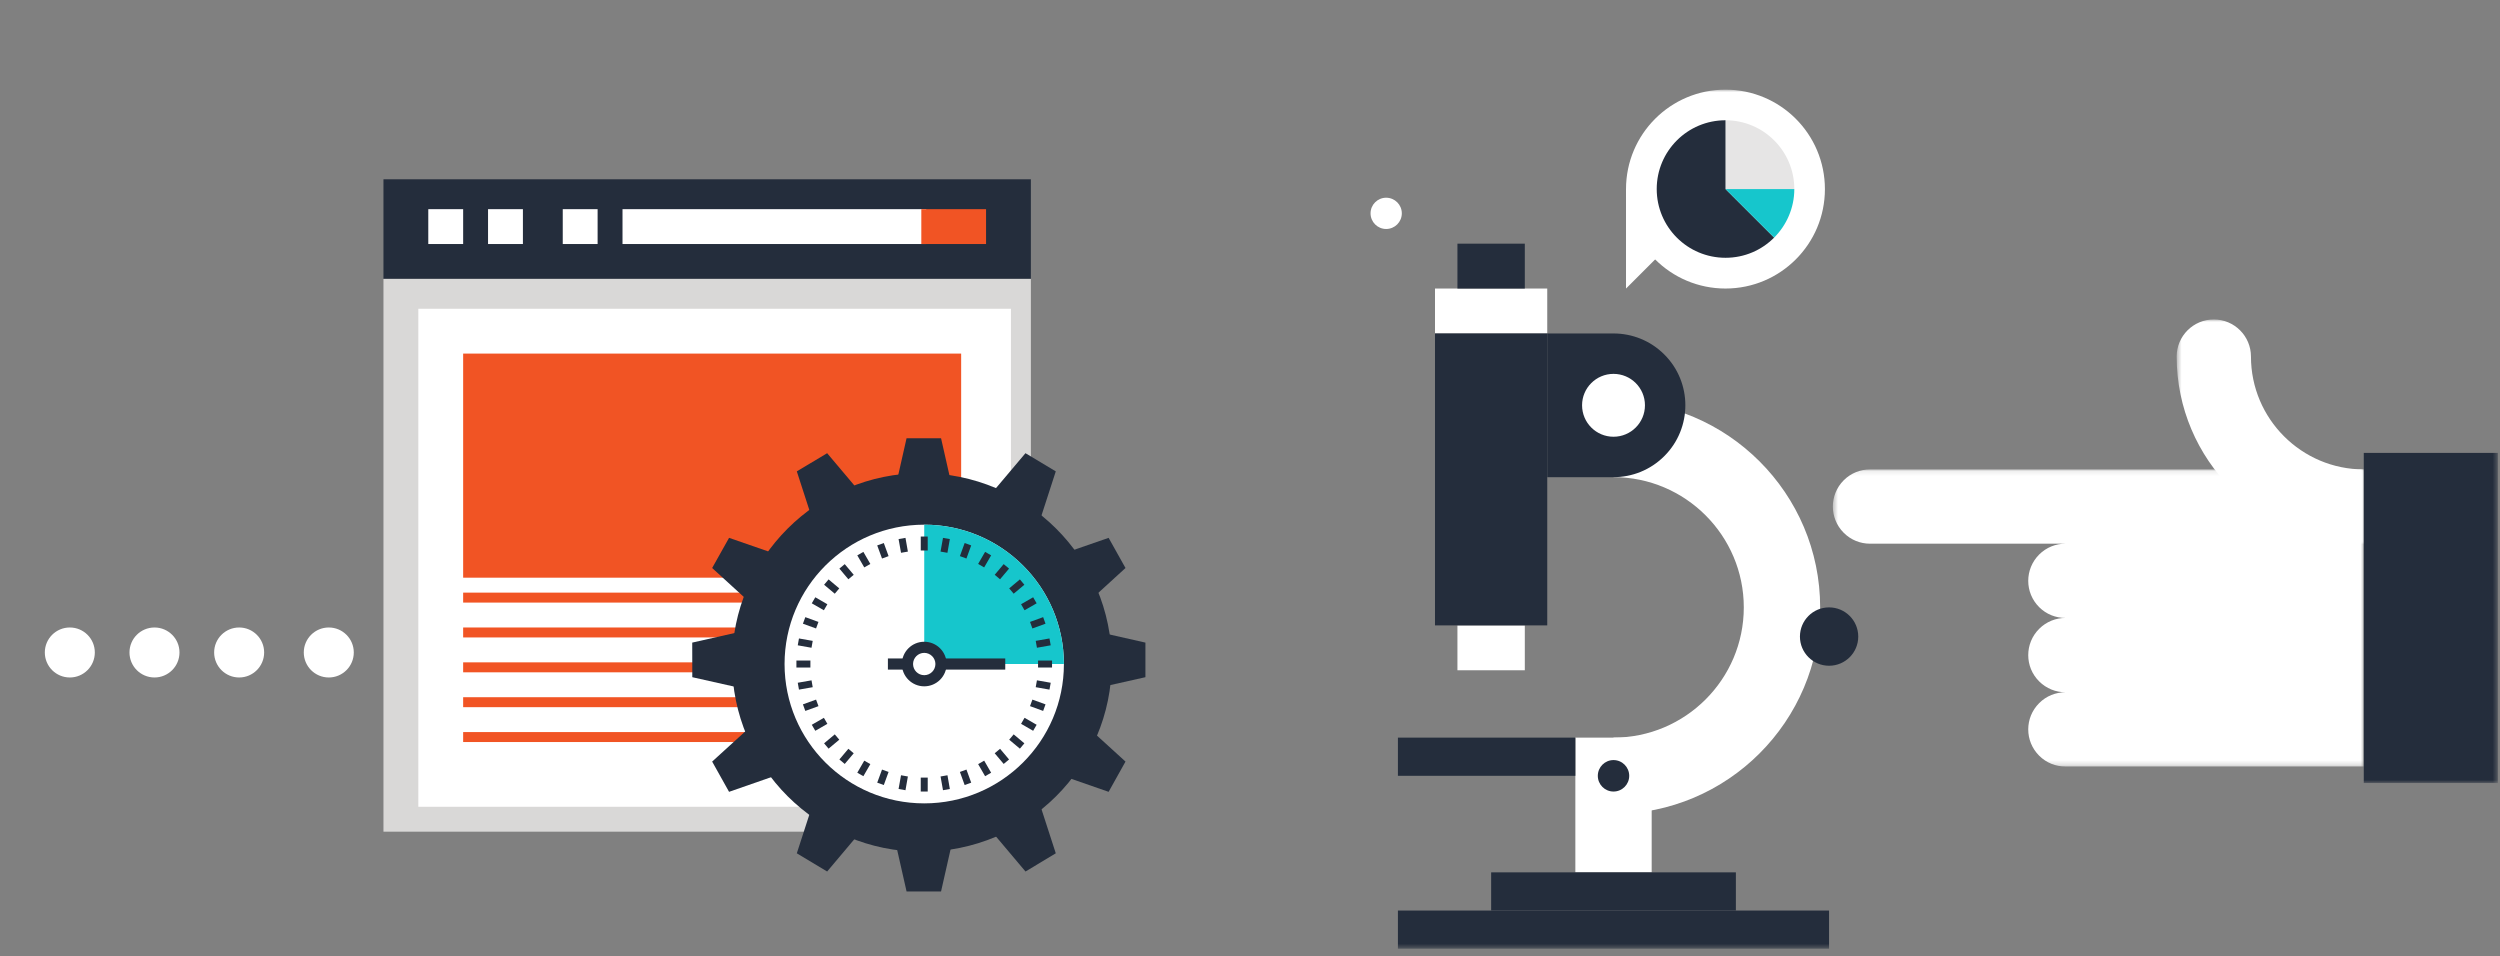 <?xml version="1.0" encoding="UTF-8" standalone="no"?>
<svg width="502px" height="192px" viewBox="0 0 502 192" version="1.1" xmlns="http://www.w3.org/2000/svg" xmlns:xlink="http://www.w3.org/1999/xlink">
    <rect x="0" y="0" width="502" height="192" fill="#808080" stroke="none"/>
    <!-- Generator: Sketch 46.1 (44463) - http://www.bohemiancoding.com/sketch -->
    <title>Mobile</title>
    <desc>Created with Sketch.</desc>
    <defs>
        <polygon id="path-1" points="0 143 154.318 143 154.318 0.046 0 0.046"></polygon>
        <polygon id="path-3" points="0.112 0.471 59.771 0.471 59.771 107.081 0.112 107.081"></polygon>
        <polygon id="path-5" points="8.6597938e-16 38.08 8.6597938e-16 0.512 45.03 0.512 45.03 38.08 0 38.08"></polygon>
        <polygon id="path-7" points="0 134.529 93.086 134.529 93.086 1 0 1"></polygon>
        <polygon id="path-9" points="0 172.5 180.894 172.5 180.894 0 0 0"></polygon>
    </defs>
    <g id="Page-1" stroke="none" stroke-width="1" fill="none" fill-rule="evenodd">
        <g id="Mobile">
            <g id="Group-7" transform="translate(9, 18)">
                <g id="Group" transform="translate(0, 108)" fill="#FFFFFF">
                    <path d="M10.041,5.014 C10.041,7.79 7.794,10.038 5.025,10.038 C2.247,10.038 0,7.79 0,5.014 C0,2.245 2.247,0 5.025,0 C7.794,0 10.041,2.245 10.041,5.014" id="Fill-41"></path>
                    <path d="M27.041,5.014 C27.041,7.79 24.794,10.038 22.025,10.038 C19.247,10.038 17,7.79 17,5.014 C17,2.245 19.247,0 22.025,0 C24.794,0 27.041,2.245 27.041,5.014" id="Fill-41"></path>
                    <path d="M44.041,5.014 C44.041,7.79 41.794,10.038 39.025,10.038 C36.247,10.038 34,7.79 34,5.014 C34,2.245 36.247,0 39.025,0 C41.794,0 44.041,2.245 44.041,5.014" id="Fill-41"></path>
                    <path d="M62.041,5.014 C62.041,7.79 59.794,10.038 57.025,10.038 C54.247,10.038 52,7.79 52,5.014 C52,2.245 54.247,0 57.025,0 C59.794,0 62.041,2.245 62.041,5.014" id="Fill-41"></path>
                    <path d="M79.041,5.014 C79.041,7.79 76.794,10.038 74.025,10.038 C71.247,10.038 69,7.79 69,5.014 C69,2.245 71.247,0 74.025,0 C76.794,0 79.041,2.245 79.041,5.014" id="Fill-41"></path>
                    <path d="M96.041,5.014 C96.041,7.79 93.794,10.038 91.025,10.038 C88.247,10.038 86,7.79 86,5.014 C86,2.245 88.247,0 91.025,0 C93.794,0 96.041,2.245 96.041,5.014" id="Fill-41"></path>
                    <path d="M113.041,5.014 C113.041,7.79 110.794,10.038 108.025,10.038 C105.247,10.038 103,7.79 103,5.014 C103,2.245 105.247,0 108.025,0 C110.794,0 113.041,2.245 113.041,5.014" id="Fill-41"></path>
                    <path d="M130.041,5.014 C130.041,7.79 127.794,10.038 125.025,10.038 C122.247,10.038 120,7.79 120,5.014 C120,2.245 122.247,0 125.025,0 C127.794,0 130.041,2.245 130.041,5.014" id="Fill-41"></path>
                    <path d="M148.041,5.014 C148.041,7.79 145.794,10.038 143.025,10.038 C140.247,10.038 138,7.79 138,5.014 C138,2.245 140.247,0 143.025,0 C145.794,0 148.041,2.245 148.041,5.014" id="Fill-41"></path>
                    <path d="M165.041,5.014 C165.041,7.79 162.794,10.038 160.025,10.038 C157.247,10.038 155,7.79 155,5.014 C155,2.245 157.247,0 160.025,0 C162.794,0 165.041,2.245 165.041,5.014" id="Fill-41"></path>
                    <path d="M182.041,5.014 C182.041,7.79 179.794,10.038 177.025,10.038 C174.247,10.038 172,7.79 172,5.014 C172,2.245 174.247,0 177.025,0 C179.794,0 182.041,2.245 182.041,5.014" id="Fill-41"></path>
                </g>
                <g id="Page-1" transform="translate(68, 18)">
                    <polygon id="Fill-1" fill="#242D3C" points="0 20 130 20 130 0 0 0"></polygon>
                    <polygon id="Fill-2" fill="#D9D8D7" points="0 131 130 131 130 20 0 20"></polygon>
                    <polygon id="Fill-3" fill="#FFFFFF" points="7 126 126 126 126 26 7 26"></polygon>
                    <polygon id="Fill-4" fill="#FFFFFF" points="48 13 109 13 109 6 48 6"></polygon>
                    <polygon id="Fill-5" fill="#FFFFFF" points="9 13 16 13 16 6 9 6"></polygon>
                    <polygon id="Fill-6" fill="#FFFFFF" points="21 13 28 13 28 6 21 6"></polygon>
                    <polygon id="Fill-7" fill="#FFFFFF" points="36 13 43 13 43 6 36 6"></polygon>
                    <polygon id="Fill-8" fill="#F15424" points="108 13 121 13 121 6 108 6"></polygon>
                    <polygon id="Fill-9" fill="#F15424" points="16 99 116 99 116 97 16 97"></polygon>
                    <polygon id="Fill-10" fill="#F15424" points="16 92 116 92 116 90 16 90"></polygon>
                    <polygon id="Fill-11" fill="#F15424" points="16 85 116 85 116 83 16 83"></polygon>
                    <polygon id="Fill-12" fill="#F15424" points="16 106 116 106 116 104 16 104"></polygon>
                    <polygon id="Fill-13" fill="#F15424" points="16 113 116 113 116 111 16 111"></polygon>
                    <polygon id="Fill-14" fill="#F15424" points="16 80 116 80 116 35 16 35"></polygon>
                    <polygon id="Fill-15" fill="#242D3C" points="111.964 52 105.037 52 103 61 114 61"></polygon>
                    <polygon id="Fill-16" fill="#242D3C" points="89.09 55 83 58.652 86.353 69 96 63.192"></polygon>
                    <polygon id="Fill-17" fill="#242D3C" points="69.396 72 66 78.056 73.602 85 79 75.329"></polygon>
                    <polygon id="Fill-18" fill="#242D3C" points="62 93.035 62.013 99.981 71 102 71 91"></polygon>
                    <polygon id="Fill-19" fill="#242D3C" points="66 116.925 69.396 123 79 119.654 73.602 110"></polygon>
                    <polygon id="Fill-20" fill="#242D3C" points="83 135.343 89.09 139 96 130.794 86.353 125"></polygon>
                    <polygon id="Fill-21" fill="#242D3C" points="103 134 105.038 143 111.964 143 114 134"></polygon>
                    <polygon id="Fill-22" fill="#242D3C" points="128.921 139 135 135.343 131.647 125 122 130.794"></polygon>
                    <polygon id="Fill-23" fill="#242D3C" points="145.61 123 149 116.925 141.397 110 136 119.654"></polygon>
                    <polygon id="Fill-24" fill="#242D3C" points="144 102 153 99.981 153 93.035 144 91"></polygon>
                    <polygon id="Fill-25" fill="#242D3C" points="149 78.056 145.61 72 136 75.329 141.397 85"></polygon>
                    <polygon id="Fill-26" fill="#242D3C" points="135 58.652 128.913 55 122 63.192 131.647 69"></polygon>
                    <g id="Group-75">
                        <path d="M108.087,59 C129.148,59 146.24,76.018 146.24,97.015 C146.24,118.006 129.148,135.025 108.087,135.025 C87.076,135.025 70,118.006 70,97.015 C70,76.018 87.076,59 108.087,59 Z" id="Fill-27" fill="#242D3C"></path>
                        <path d="M108.586,125.318 C93.093,125.318 80.539,112.791 80.539,97.336 C80.539,81.883 93.093,69.356 108.586,69.356 C124.074,69.356 136.633,81.883 136.633,97.336 C136.633,112.791 124.074,125.318 108.586,125.318 Z" id="Fill-29" fill="#FFFFFF"></path>
                        <path d="M108.586,69.357 L108.586,97.337 L136.633,97.337 C136.633,81.884 124.074,69.357 108.586,69.357" id="Fill-31" fill="#16C6CC"></path>
                        <mask id="mask-2" fill="white">
                            <use xlink:href="#path-1"></use>
                        </mask>
                        <g id="Clip-34"></g>
                        <polygon id="Fill-33" fill="#242D3C" mask="url(#mask-2)" points="107.887 74.539 109.285 74.539 109.285 71.737 107.887 71.737"></polygon>
                        <polygon id="Fill-35" fill="#242D3C" mask="url(#mask-2)" points="103.926 75.001 103.434 72.247 104.819 72.005 105.304 74.762"></polygon>
                        <polygon id="Fill-36" fill="#242D3C" mask="url(#mask-2)" points="100.111 76.152 99.145 73.52 100.468 73.041 101.427 75.671"></polygon>
                        <polygon id="Fill-37" fill="#242D3C" mask="url(#mask-2)" points="96.546 77.937 95.144 75.519 96.364 74.817 97.764 77.241"></polygon>
                        <polygon id="Fill-38" fill="#242D3C" mask="url(#mask-2)" points="93.35 80.319 91.548 78.176 92.624 77.279 94.428 79.42"></polygon>
                        <polygon id="Fill-39" fill="#242D3C" mask="url(#mask-2)" points="90.623 83.217 88.478 81.416 89.379 80.345 91.525 82.145"></polygon>
                        <polygon id="Fill-40" fill="#242D3C" mask="url(#mask-2)" points="88.433 86.542 86.005 85.144 86.714 83.932 89.137 85.334"></polygon>
                        <polygon id="Fill-41" fill="#242D3C" mask="url(#mask-2)" points="86.864 90.194 84.226 89.24 84.708 87.924 87.345 88.883"></polygon>
                        <polygon id="Fill-42" fill="#242D3C" mask="url(#mask-2)" points="85.95 94.07 83.19 93.579 83.432 92.202 86.193 92.689"></polygon>
                        <polygon id="Fill-43" fill="#242D3C" mask="url(#mask-2)" points="85.728 98.037 82.92 98.037 82.92 96.638 85.732 96.639"></polygon>
                        <polygon id="Fill-44" fill="#242D3C" mask="url(#mask-2)" points="83.432 102.473 83.189 101.095 85.953 100.612 86.193 101.989"></polygon>
                        <polygon id="Fill-45" fill="#242D3C" mask="url(#mask-2)" points="84.707 106.754 84.227 105.434 86.865 104.481 87.351 105.795"></polygon>
                        <polygon id="Fill-46" fill="#242D3C" mask="url(#mask-2)" points="86.713 110.745 86.006 109.535 88.437 108.136 89.137 109.348"></polygon>
                        <polygon id="Fill-47" fill="#242D3C" mask="url(#mask-2)" points="89.378 114.331 88.476 113.26 90.624 111.46 91.528 112.531"></polygon>
                        <polygon id="Fill-48" fill="#242D3C" mask="url(#mask-2)" points="92.623 117.4 91.549 116.499 93.352 114.356 94.428 115.258"></polygon>
                        <polygon id="Fill-49" fill="#242D3C" mask="url(#mask-2)" points="96.363 119.86 95.144 119.163 96.546 116.738 97.764 117.437"></polygon>
                        <polygon id="Fill-50" fill="#242D3C" mask="url(#mask-2)" points="100.468 121.635 99.145 121.159 100.111 118.529 101.427 119.006"></polygon>
                        <polygon id="Fill-51" fill="#242D3C" mask="url(#mask-2)" points="104.819 122.675 103.434 122.428 103.925 119.672 105.304 119.92"></polygon>
                        <polygon id="Fill-52" fill="#242D3C" mask="url(#mask-2)" points="109.285 122.943 107.885 122.94 107.887 120.144 109.288 120.144"></polygon>
                        <polygon id="Fill-53" fill="#242D3C" mask="url(#mask-2)" points="112.353 122.675 111.864 119.917 113.249 119.672 113.731 122.428"></polygon>
                        <polygon id="Fill-54" fill="#242D3C" mask="url(#mask-2)" points="116.702 121.635 115.749 119.006 117.064 118.527 118.018 121.159"></polygon>
                        <polygon id="Fill-55" fill="#242D3C" mask="url(#mask-2)" points="120.809 119.861 119.411 117.436 120.623 116.738 122.02 119.163"></polygon>
                        <polygon id="Fill-56" fill="#242D3C" mask="url(#mask-2)" points="124.541 117.4 122.735 115.255 123.813 114.356 125.618 116.501"></polygon>
                        <polygon id="Fill-57" fill="#242D3C" mask="url(#mask-2)" points="127.793 114.331 125.645 112.531 126.545 111.46 128.695 113.26"></polygon>
                        <polygon id="Fill-58" fill="#242D3C" mask="url(#mask-2)" points="130.456 110.745 128.031 109.345 128.728 108.134 131.158 109.535"></polygon>
                        <polygon id="Fill-59" fill="#242D3C" mask="url(#mask-2)" points="132.463 106.754 129.827 105.792 130.305 104.48 132.941 105.436"></polygon>
                        <polygon id="Fill-60" fill="#242D3C" mask="url(#mask-2)" points="133.734 102.475 130.972 101.987 131.217 100.609 133.985 101.097"></polygon>
                        <polygon id="Fill-61" fill="#242D3C" mask="url(#mask-2)" points="131.442 98.037 134.25 98.037 134.25 96.638 131.442 96.638"></polygon>
                        <polygon id="Fill-62" fill="#242D3C" mask="url(#mask-2)" points="131.217 94.068 130.972 92.686 133.734 92.201 133.983 93.579"></polygon>
                        <polygon id="Fill-63" fill="#242D3C" mask="url(#mask-2)" points="130.304 90.194 129.827 88.882 132.463 87.921 132.939 89.239"></polygon>
                        <polygon id="Fill-64" fill="#242D3C" mask="url(#mask-2)" points="128.727 86.538 128.03 85.329 130.456 83.931 131.158 85.146"></polygon>
                        <polygon id="Fill-65" fill="#242D3C" mask="url(#mask-2)" points="126.545 83.215 125.644 82.143 127.795 80.343 128.694 81.416"></polygon>
                        <polygon id="Fill-66" fill="#242D3C" mask="url(#mask-2)" points="123.807 80.319 122.736 79.418 124.538 77.275 125.617 78.176"></polygon>
                        <polygon id="Fill-67" fill="#242D3C" mask="url(#mask-2)" points="120.618 77.937 119.408 77.237 120.809 74.814 122.02 75.516"></polygon>
                        <polygon id="Fill-68" fill="#242D3C" mask="url(#mask-2)" points="117.06 76.152 115.746 75.668 116.705 73.039 118.017 73.52"></polygon>
                        <polygon id="Fill-69" fill="#242D3C" mask="url(#mask-2)" points="113.245 75.001 111.859 74.76 112.353 72.005 113.73 72.247"></polygon>
                        <path d="M111.947,97.336 C111.947,99.193 110.445,100.696 108.586,100.696 C106.73,100.696 105.219,99.193 105.219,97.336 C105.219,95.483 106.73,93.981 108.586,93.981 C110.445,93.981 111.947,95.483 111.947,97.336" id="Fill-70" fill="#FFFFFF" mask="url(#mask-2)"></path>
                        <path d="M108.586,95.096 C107.351,95.096 106.341,96.104 106.341,97.336 C106.341,98.57 107.351,99.578 108.586,99.578 C109.822,99.578 110.831,98.57 110.831,97.336 C110.831,96.104 109.822,95.096 108.586,95.096 M108.586,101.815 C106.113,101.815 104.096,99.807 104.096,97.336 C104.096,94.87 106.113,92.863 108.586,92.863 C111.058,92.863 113.079,94.87 113.079,97.336 C113.079,99.807 111.058,101.815 108.586,101.815" id="Fill-71" fill="#242D3C" mask="url(#mask-2)"></path>
                        <polygon id="Fill-72" fill="#242D3C" mask="url(#mask-2)" points="101.29 98.457 105.22 98.457 105.22 96.219 101.29 96.219"></polygon>
                        <polygon id="Fill-73" fill="#242D3C" mask="url(#mask-2)" points="111.947 98.457 124.856 98.457 124.856 96.219 111.947 96.219"></polygon>
                    </g>
                </g>
                <g id="Page-1" transform="translate(425.535, 93.145) scale(-1, 1) rotate(-270) translate(-425.535, -93.145) translate(378.535, 25.645)">
                    <g id="Group-3" transform="translate(30, 0.529)">
                        <mask id="mask-4" fill="white">
                            <use xlink:href="#path-3"></use>
                        </mask>
                        <g id="Clip-2"></g>
                        <path d="M57.592,41.895 C56.134,40.44 54.225,39.706 52.321,39.706 C50.409,39.706 48.503,40.44 47.05,41.895 C45.586,43.346 44.861,45.255 44.861,47.166 L44.861,47.172 C44.861,45.255 44.126,43.349 42.672,41.895 C41.222,40.44 39.317,39.706 37.403,39.706 C35.495,39.706 33.585,40.44 32.131,41.895 C30.675,43.349 29.938,45.255 29.938,47.172 L29.938,47.164 C29.938,45.252 29.217,43.342 27.761,41.891 C26.306,40.44 24.399,39.706 22.492,39.706 C20.581,39.706 18.672,40.44 17.213,41.891 C15.759,43.342 15.028,45.252 15.028,47.164 L15.028,7.926 C15.028,6.021 14.297,4.106 12.837,2.652 C11.385,1.202 9.478,0.47 7.568,0.47 C5.66,0.47 3.752,1.202 2.298,2.652 C0.841,4.106 0.112,6.021 0.112,7.926 L0.112,107.081 L15.028,107.081 L29.938,107.081 L44.861,107.081 L59.771,107.081 L59.771,47.166 C59.771,45.255 59.048,43.346 57.592,41.895" id="Fill-1" fill="#FFFFFF" mask="url(#mask-4)"></path>
                    </g>
                    <g id="Group-6" transform="translate(0, 69.529)">
                        <mask id="mask-6" fill="white">
                            <use xlink:href="#path-5"></use>
                        </mask>
                        <g id="Clip-5"></g>
                        <path d="M7.456,0.512 C3.336,0.512 -0,3.848 -0,7.969 C-0,12.084 3.336,15.43 7.456,15.43 C19.945,15.43 30.112,25.59 30.112,38.08 L45.03,38.08 C45.03,17.369 28.173,0.512 7.456,0.512" id="Fill-4" fill="#FFFFFF" mask="url(#mask-6)"></path>
                    </g>
                    <mask id="mask-8" fill="white">
                        <use xlink:href="#path-7"></use>
                    </mask>
                    <g id="Clip-8"></g>
                    <polygon id="Fill-7" fill="#242D3C" mask="url(#mask-8)" points="26.798 134.529 93.086 134.529 93.086 107.609 26.798 107.609"></polygon>
                </g>
                <g id="Page-1" transform="translate(195, 0)">
                    <path d="M119.991,145.444 L119.991,130.114 C134.417,130.114 146.154,118.388 146.154,103.965 C146.154,89.548 134.417,77.81 119.991,77.81 L119.991,62.481 C142.87,62.481 161.487,81.086 161.487,103.965 C161.487,126.84 142.87,145.444 119.991,145.444 Z" id="Fill-1" fill="#FFFFFF"></path>
                    <mask id="mask-10" fill="white">
                        <use xlink:href="#path-9"></use>
                    </mask>
                    <g id="Clip-4"></g>
                    <polygon id="Fill-3" fill="#FFFFFF" mask="url(#mask-10)" points="112.331 157.17 127.656 157.17 127.656 130.116 112.331 130.116"></polygon>
                    <polygon id="Fill-5" fill="#242D3C" mask="url(#mask-10)" points="76.702 172.5 163.275 172.5 163.275 164.837 76.702 164.837"></polygon>
                    <polygon id="Fill-6" fill="#242D3C" mask="url(#mask-10)" points="95.423 164.834 144.565 164.834 144.565 157.169 95.423 157.169"></polygon>
                    <polygon id="Fill-7" fill="#FFFFFF" mask="url(#mask-10)" points="102.182 116.587 88.653 116.587 88.653 107.578 102.183 107.578"></polygon>
                    <polygon id="Fill-8" fill="#FFFFFF" mask="url(#mask-10)" points="84.147 48.959 106.687 48.959 106.687 39.938 84.147 39.938"></polygon>
                    <polygon id="Fill-9" fill="#242D3C" mask="url(#mask-10)" points="84.147 107.578 106.687 107.578 106.687 48.959 84.147 48.959"></polygon>
                    <polygon id="Fill-10" fill="#242D3C" mask="url(#mask-10)" points="102.182 39.938 88.653 39.938 88.653 30.922 102.183 30.922"></polygon>
                    <polygon id="Fill-11" fill="#242D3C" mask="url(#mask-10)" points="76.702 137.783 112.331 137.783 112.331 130.116 76.702 130.116"></polygon>
                    <path d="M106.688,48.959 L119.992,48.959 C123.683,48.959 127.374,50.359 130.196,53.184 C133.018,55.995 134.419,59.688 134.419,63.379 C134.419,67.072 133.018,70.767 130.196,73.585 C127.374,76.409 123.683,77.815 119.992,77.815 L106.688,77.815 L106.688,48.959 Z" id="Fill-12" fill="#242D3C" mask="url(#mask-10)"></path>
                    <path d="M126.308,63.379 C126.308,66.87 123.478,69.698 119.992,69.698 C116.508,69.698 113.68,66.87 113.68,63.379 C113.68,59.899 116.508,57.073 119.992,57.073 C123.478,57.073 126.308,59.899 126.308,63.379" id="Fill-13" fill="#FFFFFF" mask="url(#mask-10)"></path>
                    <path d="M119.991,134.623 C121.738,134.623 123.147,136.046 123.147,137.783 C123.147,139.521 121.738,140.941 119.991,140.941 C118.249,140.941 116.84,139.521 116.84,137.783 C116.84,136.046 118.249,134.623 119.991,134.623" id="Fill-14" fill="#242D3C" mask="url(#mask-10)"></path>
                    <path d="M162.443,19.975 C162.443,30.997 153.502,39.938 142.477,39.938 C131.444,39.938 122.503,30.997 122.503,19.975 C122.503,8.94 131.444,-0 142.477,-0 C153.502,-0 162.443,8.94 162.443,19.975" id="Fill-19" fill="#FFFFFF" mask="url(#mask-10)"></path>
                    <polygon id="Fill-20" fill="#FFFFFF" mask="url(#mask-10)" points="122.503 39.938 122.503 19.974 142.478 19.974"></polygon>
                    <path d="M142.482,6.147 L142.482,19.96 L156.299,19.96 C156.299,12.326 150.117,6.147 142.482,6.147" id="Fill-21" fill="#E6E5E5" mask="url(#mask-10)"></path>
                    <path d="M142.482,19.961 L142.482,6.148 C134.86,6.148 128.669,12.326 128.669,19.961 C128.669,27.596 134.86,33.763 142.482,33.763 C146.311,33.763 149.746,32.218 152.247,29.711 L142.482,19.961 Z" id="Fill-22" fill="#242D3C" mask="url(#mask-10)"></path>
                    <path d="M142.482,19.961 L152.247,29.711 C154.726,27.234 156.299,23.775 156.299,19.961 L142.482,19.961 Z" id="Fill-23" fill="#16C6CC" mask="url(#mask-10)"></path>
                    <polygon id="Fill-25" fill="#FFFFFF" mask="url(#mask-10)" points="147.569 83.062 149.884 83.062 149.884 79.662 147.569 79.662"></polygon>
                    <path d="M169.137,109.825 C169.137,113.054 166.519,115.682 163.275,115.682 C160.044,115.682 157.427,113.054 157.427,109.825 C157.427,106.591 160.044,103.963 163.275,103.963 C166.519,103.963 169.137,106.591 169.137,109.825" id="Fill-39" fill="#242D3C" mask="url(#mask-10)"></path>
                    <path d="M77.484,24.839 C77.484,26.573 76.081,27.98 74.338,27.98 C72.609,27.98 71.207,26.573 71.207,24.839 C71.207,23.107 72.609,21.701 74.338,21.701 C76.081,21.701 77.484,23.107 77.484,24.839" id="Fill-40" fill="#FFFFFF" mask="url(#mask-10)"></path>
                </g>
            </g>
        </g>
    </g>
</svg>
